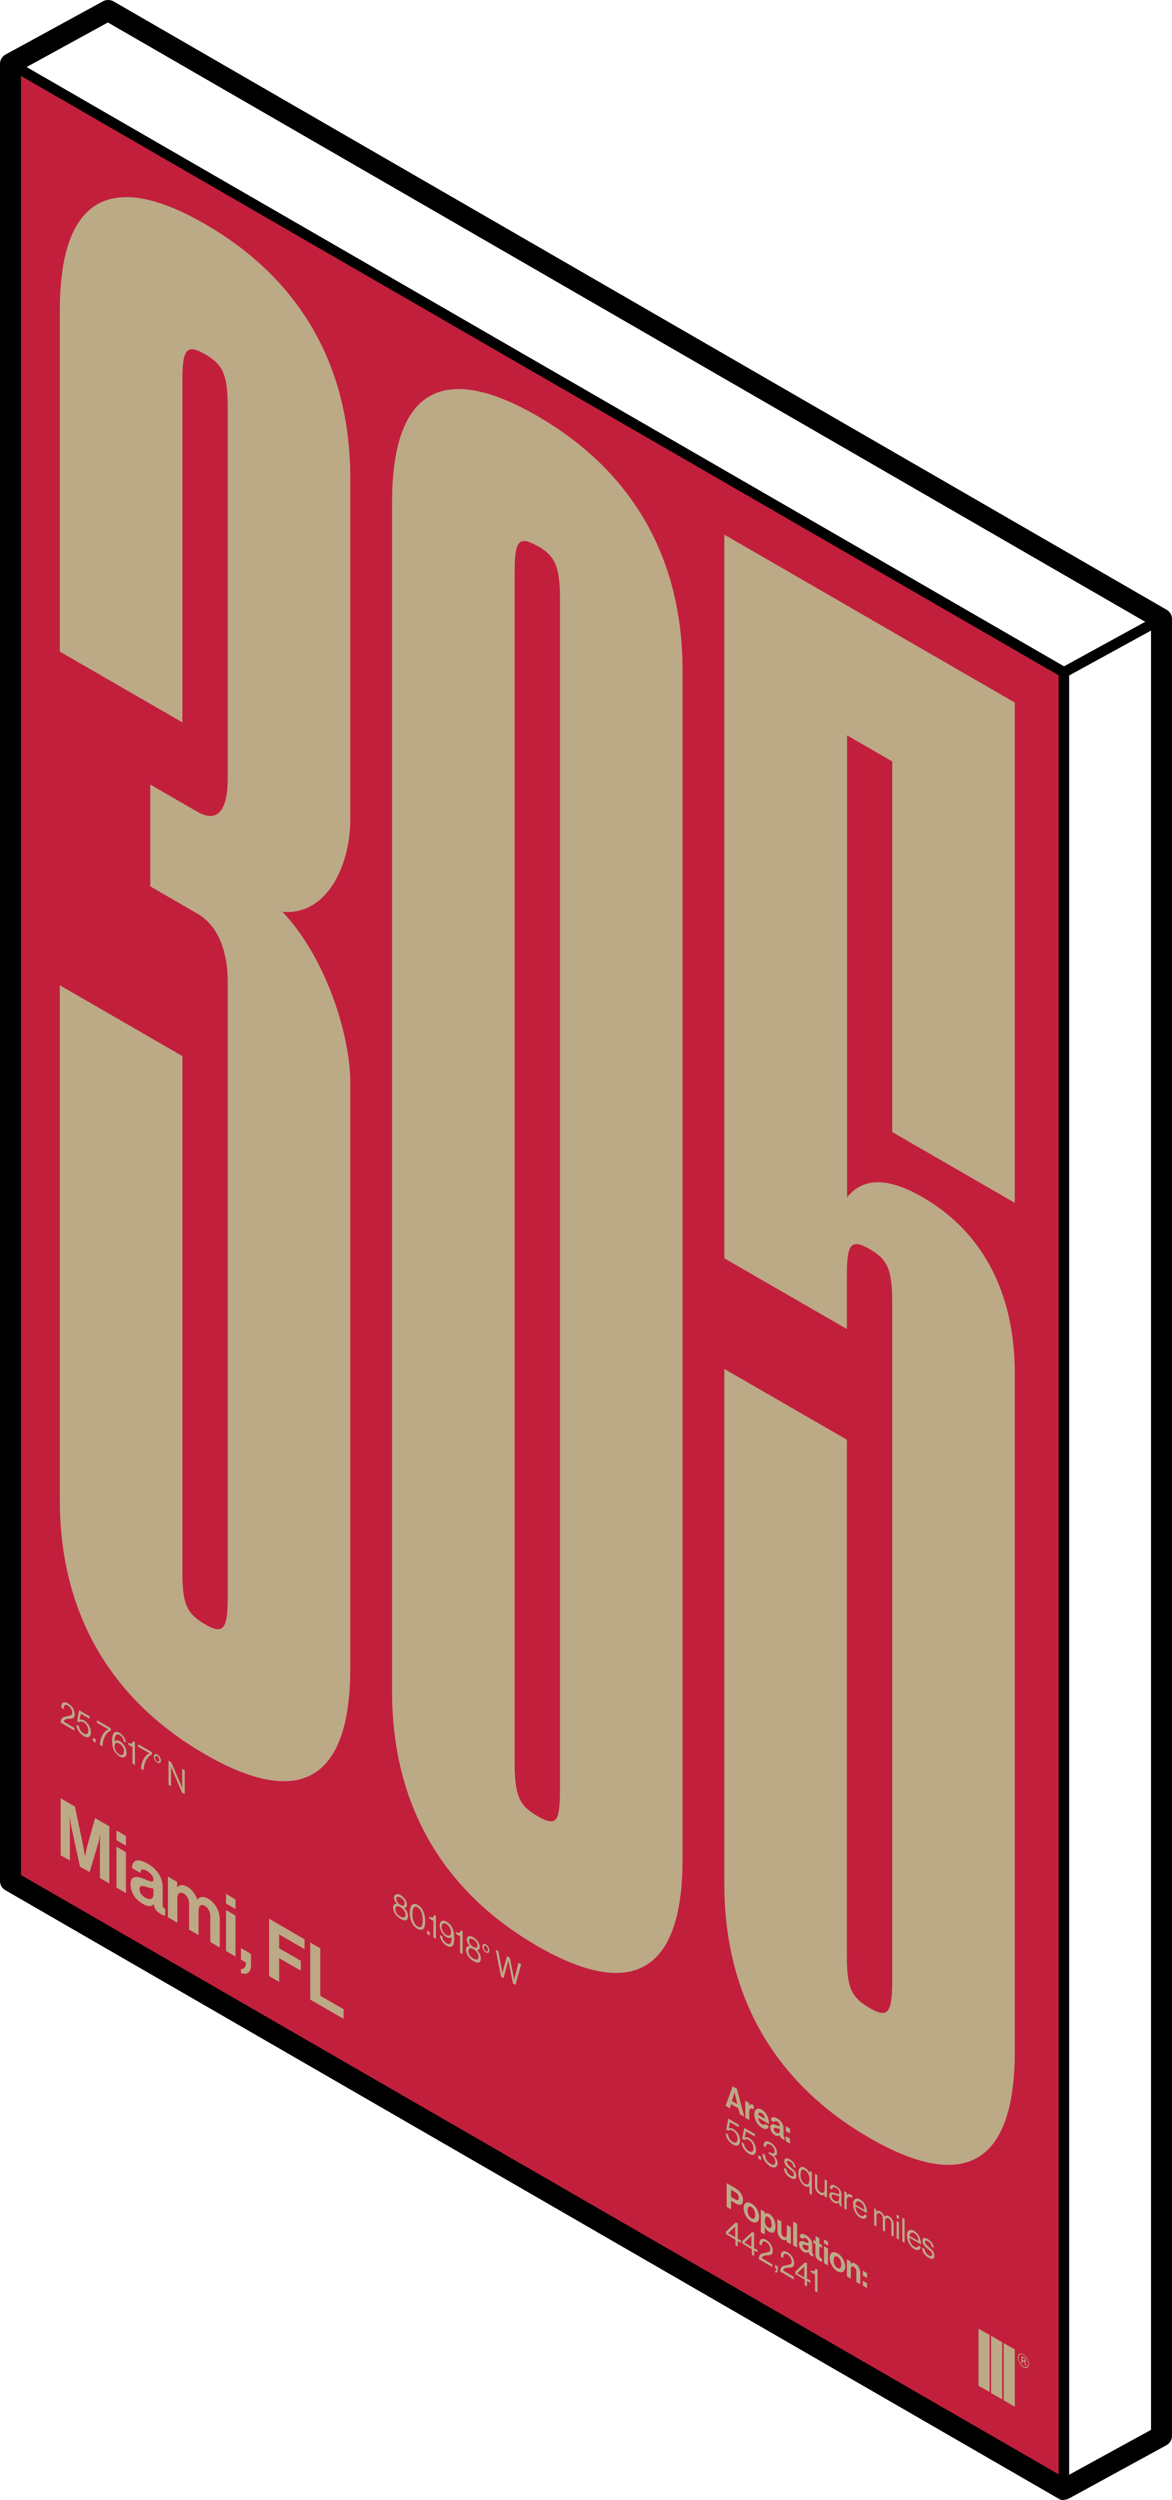 <?xml version="1.0" encoding="UTF-8"?>
<svg id="Layer_2" data-name="Layer 2" xmlns="http://www.w3.org/2000/svg" viewBox="0 0 55.84 119.06">
  <defs>
    <style>
      .cls-1, .cls-2, .cls-3 {
        stroke-width: 0px;
      }

      .cls-2 {
        fill: #bca986;
      }

      .cls-3 {
        fill: #c21f3d;
      }
    </style>
  </defs>
  <g id="Layer_1-2" data-name="Layer 1">
    <g>
      <g>
        <polygon class="cls-3" points="50.69 118.61 .5 89.63 .5 3.1 50.69 32.08 50.69 118.61"/>
        <g>
          <path class="cls-2" d="M9.77,10.67c4.38,2.53,6.92,6.59,6.92,12.11v16.23c0,2.26-1.15,4.6-3.23,4.41,2.08,2.2,3.23,5.88,3.23,8.14v27.86c0,5.52-2.54,6.65-6.92,4.12-4.38-2.53-6.92-6.59-6.92-12.11v-24.51s5.84,3.37,5.84,3.37v24.51c0,1.51.15,2.01,1.08,2.55.85.49,1.08.29,1.08-1.3v-29.28c0-1.34-.38-2.65-1.46-3.27l-2.23-1.29v-4.85s2.23,1.29,2.23,1.29c1.08.62,1.46-.24,1.46-1.58v-17.65c0-1.59-.23-2.06-1.08-2.55-.92-.53-1.08-.2-1.08,1.3v16.23s-5.84-3.37-5.84-3.37V14.79c0-5.52,2.54-6.65,6.92-4.12Z"/>
          <path class="cls-2" d="M25.6,92.67c-4.38-2.53-6.92-6.59-6.92-12.11V23.93c0-5.52,2.54-6.65,6.92-4.12,4.38,2.53,6.92,6.59,6.92,12.11v56.63c0,5.52-2.54,6.65-6.92,4.12ZM25.6,26c-.92-.53-1.08-.2-1.08,1.3v56.63c0,1.59.23,2.06,1.08,2.55.92.53,1.08.29,1.08-1.3V28.54c0-1.59-.23-2.06-1.08-2.55Z"/>
          <path class="cls-2" d="M48.35,33.44v23.84s-5.84-3.37-5.84-3.37v-17.65s-2.15-1.24-2.15-1.24v22c.77-.98,2-.94,3.61,0,2.77,1.6,4.38,4.45,4.38,8.38v32.29c0,5.52-2.54,6.65-6.92,4.12-4.38-2.53-6.92-6.59-6.92-12.11v-24.51s5.84,3.37,5.84,3.37v24.51c0,1.51.15,2.01,1.08,2.55.85.49,1.08.29,1.08-1.3v-32.29c0-1.59-.23-2.06-1.08-2.55-.92-.53-1.08-.2-1.08,1.3v2.51s-5.84-3.37-5.84-3.37V25.46s13.83,7.99,13.83,7.99Z"/>
        </g>
        <g>
          <path class="cls-2" d="M2.9,85.64l.67.39.33,1.56c.08.39.15.82.15.82h0s.06-.35.15-.65l.33-1.18.68.39v2.72s-.45-.26-.45-.26v-1.56c0-.22.02-.55.02-.55h0s-.05.29-.1.46l-.41,1.37-.46-.26-.4-1.84c-.05-.23-.1-.58-.1-.58h0s.02.35.02.57v1.56s-.44-.25-.44-.25v-2.72Z"/>
          <path class="cls-2" d="M5.55,87.17l.45.26v.46s-.45-.26-.45-.26v-.46ZM5.55,87.94l.45.26v1.95s-.45-.26-.45-.26v-1.95Z"/>
          <path class="cls-2" d="M7.31,90.68c-.09.1-.22.15-.51-.02-.35-.2-.58-.54-.58-.93,0-.43.3-.4.68-.24.28.12.41.16.41.02,0-.14-.11-.29-.3-.41-.21-.12-.31-.1-.32.09l-.4-.23c0-.34.23-.51.73-.22s.73.68.73,1.14v.8c0,.13.02.18.12.22h0v.32s-.09,0-.19-.06c-.21-.12-.32-.26-.36-.47ZM7.31,90.22v-.29c-.08,0-.2-.03-.31-.07-.23-.07-.35-.08-.35.1s.11.31.26.4c.26.15.4.05.4-.14Z"/>
          <path class="cls-2" d="M8.01,89.37l.43.25v.26h0c.09-.12.26-.16.49-.03.21.12.39.36.47.61h0c.12-.14.29-.17.51-.05.36.21.56.59.56,1.02v1.31s-.45-.26-.45-.26v-1.23c0-.22-.1-.39-.26-.49-.19-.11-.3,0-.3.25v1.14s-.45-.26-.45-.26v-1.23c0-.22-.1-.39-.26-.49-.18-.1-.3,0-.3.25v1.14s-.45-.26-.45-.26v-1.95Z"/>
          <path class="cls-2" d="M10.77,90.19l.45.26v.46l-.45-.26v-.46ZM10.77,90.96l.45.26v1.95s-.45-.26-.45-.26v-1.95Z"/>
          <path class="cls-2" d="M11.48,93.77c.13,0,.24-.07.24-.31l-.24-.14v-.55s.48.28.48.28v.52c0,.39-.22.48-.48.39v-.19Z"/>
          <path class="cls-2" d="M12.82,91.37l1.69.98v.47l-1.21-.7v.66l1.03.59v.47s-1.03-.59-1.03-.59v1.13s-.48-.28-.48-.28v-2.72Z"/>
          <path class="cls-2" d="M14.78,92.5l.48.28v2.26s1.11.64,1.11.64v.46s-1.59-.92-1.59-.92v-2.72Z"/>
        </g>
        <g>
          <path class="cls-2" d="M3.24,81.71c.12-.01.2-.02.2-.15s-.08-.27-.2-.34c-.07-.04-.12-.04-.15-.02-.04.02-.05.08-.05.19l-.12-.07c0-.14.03-.21.09-.24.06-.03.15-.02.24.04.19.11.31.32.31.51,0,.21-.12.21-.27.22-.1,0-.23.02-.26.13l.51.3v.13l-.65-.38c.01-.28.19-.29.35-.3Z"/>
          <path class="cls-2" d="M3.65,82.13l.11.07c.02.14.1.28.23.35s.22.02.22-.14c0-.16-.1-.32-.22-.39-.1-.06-.17-.05-.21,0l-.11-.06.1-.52.5.29v.12l-.42-.24-.06.29h0c.05-.03.13-.02.22.03.17.1.32.32.32.56s-.14.3-.34.18-.34-.33-.35-.54Z"/>
          <path class="cls-2" d="M4.43,82.75l.13.08v.16s-.13-.08-.13-.08v-.16Z"/>
          <path class="cls-2" d="M5.16,82.35h0s-.54-.31-.54-.31v-.12l.66.38v.11c-.19.08-.38.33-.4.75l-.12-.07c.02-.37.19-.66.4-.73Z"/>
          <path class="cls-2" d="M5.47,83.42c-.1-.16-.13-.33-.13-.55,0-.34.13-.49.36-.35.19.11.28.31.3.47l-.11-.07c0-.11-.07-.23-.18-.29-.18-.11-.25.03-.25.29h0c.06-.06.15-.06.26,0,.17.1.31.34.31.54,0,.2-.14.29-.32.19-.1-.06-.18-.14-.24-.23ZM5.91,83.41c0-.15-.09-.31-.22-.38-.13-.08-.23-.03-.23.13s.1.32.23.39c.12.07.21.02.21-.14Z"/>
          <path class="cls-2" d="M6.32,83.2l-.21-.12v-.09c.12.06.21.07.23-.08l.09.05v1.09s-.12-.07-.12-.07v-.79Z"/>
          <path class="cls-2" d="M7.12,83.49h0s-.54-.31-.54-.31v-.12l.66.38v.11c-.19.08-.38.33-.4.75l-.12-.07c.02-.37.19-.66.4-.73Z"/>
          <path class="cls-2" d="M7.33,83.65c0-.11.08-.15.17-.1s.17.19.17.29-.08.15-.17.1-.17-.19-.17-.29ZM7.59,83.81c0-.07-.04-.14-.1-.18s-.1,0-.1.07.04.14.1.18.1,0,.1-.07Z"/>
          <path class="cls-2" d="M8.03,83.84l.13.08.45,1.05c.03.08.07.19.07.19h0s0-.93,0-.93l.12.07v1.13s-.13-.07-.13-.07l-.45-1.05c-.03-.07-.07-.18-.07-.18h0s0,.93,0,.93l-.12-.07v-1.13Z"/>
        </g>
        <g>
          <path class="cls-2" d="M18.73,90.84c0-.16.09-.19.19-.17h0c-.09-.09-.15-.21-.15-.32s.14-.21.31-.11.31.29.31.46c0,.11-.06.16-.14.15h0c.11.1.19.25.19.4,0,.25-.18.23-.35.13s-.36-.3-.36-.54ZM19.32,91.19c0-.14-.09-.28-.24-.37s-.24-.05-.24.09c0,.14.09.28.24.36s.24.05.24-.09ZM19.28,90.65c0-.11-.08-.22-.2-.29s-.2-.05-.2.06.08.22.2.29.2.05.2-.06Z"/>
          <path class="cls-2" d="M19.53,91.07c0-.35.14-.48.37-.36s.36.42.36.78-.13.49-.37.36-.37-.43-.37-.78ZM20.14,91.43c0-.28-.08-.5-.24-.6s-.25.03-.25.31.08.5.25.6.24-.03.24-.31Z"/>
          <path class="cls-2" d="M20.35,91.93l.13.08v.16s-.13-.08-.13-.08v-.16Z"/>
          <path class="cls-2" d="M20.66,91.48l-.21-.12v-.09c.12.06.21.07.23-.08l.09.05v1.09s-.12-.07-.12-.07v-.79Z"/>
          <path class="cls-2" d="M20.95,92.14l.12.07c0,.12.08.25.21.33.07.04.12.05.16.02.06-.04.08-.15.08-.31h0c-.06.05-.15.05-.26-.01-.17-.1-.31-.35-.31-.55,0-.2.14-.29.33-.18.09.05.16.13.22.21.11.16.14.33.14.58,0,.22-.04.36-.13.4-.06.02-.13.01-.22-.04-.19-.11-.32-.31-.33-.51ZM21.49,92.01c0-.15-.1-.32-.23-.39s-.22-.02-.22.13c0,.15.1.32.22.39.14.08.23.03.23-.13Z"/>
          <path class="cls-2" d="M21.93,92.21l-.21-.12v-.09c.12.06.21.07.23-.08l.09.05v1.09s-.12-.07-.12-.07v-.79Z"/>
          <path class="cls-2" d="M22.2,92.85c0-.16.09-.19.19-.17h0c-.09-.09-.15-.21-.15-.32,0-.17.14-.21.31-.11s.31.29.31.46c0,.11-.06.16-.14.15h0c.11.1.19.25.19.4,0,.25-.18.23-.35.13s-.36-.3-.36-.54ZM22.8,93.19c0-.14-.09-.28-.24-.37s-.24-.05-.24.09.09.28.24.36.24.05.24-.09ZM22.75,92.65c0-.11-.08-.22-.2-.29s-.2-.05-.2.06.08.22.2.29.2.05.2-.06Z"/>
          <path class="cls-2" d="M22.98,92.69c0-.11.08-.15.17-.1s.17.19.17.29-.08.15-.17.1-.17-.19-.17-.29ZM23.25,92.85c0-.07-.04-.14-.1-.18s-.1,0-.1.07.04.14.1.18.1,0,.1-.07Z"/>
          <path class="cls-2" d="M23.61,92.84l.13.07.16.83c.02.09.04.21.04.21h0s.02-.11.04-.17l.18-.63.13.08.17.83c.02.09.04.22.04.22h0s.02-.11.04-.17l.16-.64.13.07-.27.98-.12-.07-.18-.9c-.02-.08-.04-.19-.04-.19h0s-.02.09-.04.15l-.19.69-.12-.07-.25-1.28Z"/>
        </g>
        <g>
          <path class="cls-2" d="M34.62,103.96l.43.25c.11.07.2.15.26.25.06.1.09.2.09.31,0,.21-.12.29-.33.17l-.24-.14v.41s-.21-.12-.21-.12v-1.13ZM34.83,104.62l.21.12c.1.06.16.03.16-.08,0-.11-.06-.2-.16-.26l-.21-.12v.34Z"/>
          <path class="cls-2" d="M35.43,105.15c0-.24.15-.34.37-.22s.37.4.37.64c0,.24-.15.34-.37.22s-.37-.4-.37-.64ZM35.98,105.47c0-.16-.06-.3-.18-.37s-.18,0-.18.16.06.3.18.37.18,0,.18-.16Z"/>
          <path class="cls-2" d="M36.25,105.22l.18.1v.1h0s.11-.06.21,0c.19.11.31.35.31.61,0,.26-.12.36-.31.25-.1-.06-.16-.14-.2-.23h0s0,.36,0,.36l-.19-.11v-1.08ZM36.76,105.93c0-.15-.05-.29-.16-.36s-.16.02-.16.17.06.28.17.34c.09.05.16,0,.16-.15Z"/>
          <path class="cls-2" d="M37.48,106.75v-.1h0s-.1.06-.2,0c-.16-.09-.24-.26-.24-.43v-.54l.19.11v.51c0,.1.04.17.12.22.09.05.14,0,.14-.1v-.47l.19.11v.81l-.18-.1Z"/>
          <path class="cls-2" d="M37.79,105.79l.19.11v1.13s-.19-.11-.19-.11v-1.13Z"/>
          <path class="cls-2" d="M38.52,107.25s-.09.06-.21,0c-.14-.08-.24-.23-.24-.39s.13-.17.28-.1c.12.05.17.07.17,0,0-.06-.04-.12-.12-.17-.09-.05-.13-.04-.13.04l-.17-.1c0-.14.09-.21.3-.09s.3.28.3.47v.33c0,.05,0,.08.05.09h0v.13s-.04,0-.08-.03c-.09-.05-.13-.11-.15-.2ZM38.52,107.06v-.12s-.08-.01-.13-.03c-.1-.03-.15-.03-.15.04s.04.13.11.17c.11.06.17.02.17-.06Z"/>
          <path class="cls-2" d="M38.76,106.67l.1.06v-.25s.18.11.18.11v.25l.12.07v.14l-.12-.07v.43c0,.06.03.1.07.12.02.01.05.03.05.03v.16s-.04-.02-.12-.06c-.09-.05-.19-.15-.19-.31v-.48l-.1-.06v-.14Z"/>
          <path class="cls-2" d="M39.26,106.64l.19.11v.19l-.19-.11v-.19ZM39.26,106.96l.19.11v.81l-.19-.11v-.81Z"/>
          <path class="cls-2" d="M39.53,107.52c0-.24.15-.34.37-.22s.37.4.37.64-.15.34-.37.22-.37-.4-.37-.64ZM40.08,107.84c0-.16-.06-.3-.18-.37s-.18,0-.18.16c0,.16.06.3.18.37s.18,0,.18-.16Z"/>
          <path class="cls-2" d="M40.54,107.81h0c.05-.06.11-.07.21-.01.15.08.24.27.24.45v.53s-.19-.11-.19-.11v-.5c0-.09-.04-.17-.12-.22-.08-.05-.14,0-.14.1v.46s-.19-.11-.19-.11v-.81s.18.11.18.11v.11Z"/>
          <path class="cls-2" d="M41.11,108.13l.2.12v.23s-.2-.12-.2-.12v-.23ZM41.11,108.61l.2.12v.23l-.2-.12v-.23Z"/>
          <path class="cls-2" d="M35.03,106.65l-.44-.26v-.12l.47-.44.09.05v.73l.16.09v.11l-.16-.09v.27l-.11-.07v-.27ZM34.7,106.35l.33.19v-.51h0s-.33.31-.33.31h0Z"/>
          <path class="cls-2" d="M35.81,107.1l-.44-.26v-.12s.47-.44.47-.44l.09.05v.73l.16.09v.11s-.16-.09-.16-.09v.27s-.11-.07-.11-.07v-.27ZM35.47,106.8l.33.19v-.51h0s-.33.31-.33.31h0Z"/>
          <path class="cls-2" d="M36.5,107.26c.12-.01.2-.02.2-.15s-.08-.27-.2-.34c-.07-.04-.12-.04-.15-.02-.04.02-.05.08-.05.19l-.12-.07c0-.14.03-.21.09-.24.06-.03.15-.02.24.04.19.11.31.32.31.51,0,.21-.12.21-.27.22-.1,0-.23.02-.26.13l.51.3v.13l-.65-.38c.01-.28.19-.29.35-.3Z"/>
          <path class="cls-2" d="M36.93,108.15s.06,0,.06-.1l-.06-.04v-.16s.13.08.13.08v.16c0,.12-.05.15-.13.12v-.07Z"/>
          <path class="cls-2" d="M37.52,107.85c.12-.01.2-.02.2-.15s-.08-.27-.2-.34c-.07-.04-.12-.04-.15-.02-.04.02-.05.08-.05.19l-.12-.07c0-.14.03-.21.09-.24.06-.03.15-.02.24.04.19.11.31.32.31.51,0,.21-.12.21-.27.22-.1,0-.23.02-.26.13l.51.3v.13l-.65-.38c.01-.28.19-.29.35-.3Z"/>
          <path class="cls-2" d="M38.33,108.55l-.44-.26v-.12l.47-.44.09.05v.73l.16.09v.11l-.16-.09v.27s-.11-.07-.11-.07v-.27ZM37.99,108.26l.33.19v-.51h0s-.33.31-.33.31h0Z"/>
          <path class="cls-2" d="M38.84,108.32l-.21-.12v-.09c.12.06.21.07.23-.08l.09.05v1.09s-.12-.07-.12-.07v-.79Z"/>
        </g>
        <g>
          <g>
            <polygon class="cls-2" points="47.15 111.19 46.62 110.89 46.62 113.61 47.15 113.91 47.15 111.19"/>
            <polygon class="cls-2" points="47.75 111.54 47.22 111.23 47.22 113.96 47.75 114.26 47.75 111.54"/>
            <polygon class="cls-2" points="48.35 111.88 47.82 111.58 47.82 114.3 48.35 114.61 48.35 111.88"/>
          </g>
          <path class="cls-2" d="M48.5,112.27c0-.18.11-.24.26-.16s.26.28.26.46-.12.24-.26.16-.26-.28-.26-.46ZM48.99,112.55c0-.16-.1-.33-.23-.41s-.23-.01-.23.14c0,.16.1.33.23.41s.23.02.23-.14ZM48.65,112.19l.14.08c.05.03.09.09.09.15,0,.04-.02.06-.05.05h0s.04.06.05.1c0,.05,0,.08.01.09h0s-.05-.03-.05-.03c0,0,0-.04-.01-.08,0-.04-.02-.07-.05-.09l-.06-.04v.13l-.05-.03v-.34ZM48.71,112.37l.07.04s.05,0,.05-.02c0-.03-.01-.06-.05-.08l-.07-.04v.1Z"/>
        </g>
        <path class="cls-2" d="M34.9,99.35l.21.12.35,1.33-.21-.12-.07-.28-.35-.2-.06.2-.2-.12.34-.94ZM34.87,100.05l.26.15-.09-.38c-.02-.07-.04-.2-.04-.2h0s-.02.1-.04.15l-.09.28Z"/>
        <path class="cls-2" d="M35.7,100.27h0c.04-.07.09-.08.17-.04.02.01.03.02.04.03v.19s0,0,0,0c-.12-.08-.21-.06-.21.11v.4s-.19-.11-.19-.11v-.81s.18.1.18.1v.13Z"/>
        <path class="cls-2" d="M35.94,100.69c0-.24.14-.35.35-.23.23.13.35.4.35.69l-.51-.3c.01.13.07.25.18.31.07.04.12.03.14-.02l.18.11c-.03.13-.14.19-.32.08-.23-.13-.37-.4-.37-.64ZM36.13,100.71l.31.18c0-.11-.06-.21-.15-.26-.1-.06-.15-.02-.16.08Z"/>
        <path class="cls-2" d="M37.15,101.69s-.09.06-.21,0c-.14-.08-.24-.23-.24-.39s.13-.17.28-.1c.12.05.17.07.17,0,0-.06-.04-.12-.12-.17-.09-.05-.13-.04-.13.04l-.17-.1c0-.14.09-.21.3-.09s.3.28.3.47v.33c0,.05,0,.08.05.09h0v.13s-.04,0-.08-.03c-.09-.05-.13-.11-.15-.2ZM37.15,101.5v-.12s-.08-.01-.13-.03c-.1-.03-.15-.03-.15.04s.04.13.11.17c.11.06.17.02.17-.06Z"/>
        <path class="cls-2" d="M37.44,101.25l.2.12v.23l-.2-.12v-.23ZM37.44,101.73l.2.12v.23l-.2-.12v-.23Z"/>
        <path class="cls-2" d="M34.58,101.58l.11.07c.02.14.1.28.23.35s.22.02.22-.14-.1-.32-.22-.39c-.1-.06-.17-.05-.21,0l-.11-.06.1-.52.5.29v.12l-.42-.24-.06.29h0c.05-.03.12-.02.22.03.17.1.32.32.32.56,0,.23-.14.3-.34.18s-.34-.33-.35-.54Z"/>
        <path class="cls-2" d="M35.34,102.02l.11.07c.02.14.1.28.23.35s.22.02.22-.14-.1-.32-.22-.39c-.1-.06-.17-.05-.21,0l-.11-.06.1-.52.5.29v.12l-.42-.24-.06.29h0c.05-.03.12-.02.22.03.17.1.32.32.32.56,0,.23-.14.3-.34.18s-.34-.33-.35-.54Z"/>
        <path class="cls-2" d="M36.13,102.63l.13.08v.16l-.13-.08v-.16Z"/>
        <path class="cls-2" d="M36.35,102.56l.11.07c0,.18.1.33.26.42.13.08.22.05.22-.1s-.09-.26-.25-.35l-.06-.03v-.1s.06.03.06.03c.15.08.22.06.22-.06s-.09-.24-.2-.31c-.14-.08-.22-.02-.22.13l-.11-.07c0-.21.13-.28.33-.16.17.1.31.29.31.48,0,.12-.06.16-.16.14h0c.13.12.19.25.19.39s-.15.24-.34.13c-.21-.12-.37-.35-.38-.6Z"/>
        <path class="cls-2" d="M37.36,103.23l.11.07c.02.15.1.24.2.3.12.07.16.04.16-.04,0-.09-.05-.15-.19-.25-.14-.11-.27-.22-.27-.4,0-.14.09-.17.26-.08.18.1.26.25.28.42l-.11-.07c-.01-.11-.06-.19-.17-.25s-.14-.03-.14.03.07.15.19.25c.14.12.26.22.26.41,0,.17-.12.18-.28.09-.2-.11-.3-.28-.31-.47Z"/>
        <path class="cls-2" d="M38.57,104.1h0c-.05.05-.12.05-.22,0-.19-.11-.31-.35-.31-.61,0-.27.13-.36.31-.26.1.06.17.15.22.26h0s0-.11,0-.11l.11.06v1.08s-.11-.06-.11-.06v-.36ZM38.57,103.79c0-.19-.07-.36-.23-.45-.13-.08-.2.02-.2.21s.06.36.2.44c.16.09.22,0,.22-.19Z"/>
        <path class="cls-2" d="M39.28,104.61v-.11h0c-.05.05-.11.07-.21,0-.15-.08-.24-.24-.24-.41v-.57l.11.06v.56c0,.11.06.2.16.26.11.07.19,0,.19-.12v-.5l.11.06v.82l-.11-.06Z"/>
        <path class="cls-2" d="M39.98,104.9h0s-.11.06-.23,0c-.13-.08-.24-.22-.24-.37s.13-.16.31-.08c.11.05.17.06.17-.03s-.05-.18-.16-.23c-.12-.07-.17-.04-.18.08l-.11-.06c0-.15.1-.22.29-.11.15.09.26.21.26.41v.46c0,.06.01.11.03.13h0s-.11-.06-.11-.06c-.01-.02-.02-.05-.02-.13ZM39.98,104.71v-.13s-.1-.02-.16-.04c-.12-.05-.2-.07-.2.04,0,.11.08.18.15.22.15.09.21,0,.21-.1Z"/>
        <path class="cls-2" d="M40.34,104.54h0c.04-.05.12-.08.21-.02.02.01.03.02.05.04v.12h0s-.03-.03-.05-.04c-.11-.06-.21-.02-.21.13v.46l-.11-.06v-.82s.11.06.11.06v.14Z"/>
        <path class="cls-2" d="M40.64,104.98c0-.24.13-.35.34-.24.21.12.33.38.33.65l-.55-.32c0,.17.09.34.23.43.1.06.17.04.2-.05l.11.06c-.03.16-.14.19-.31.1-.22-.13-.34-.39-.34-.63ZM40.75,104.98l.43.25c0-.17-.08-.31-.21-.38s-.2,0-.22.14Z"/>
        <path class="cls-2" d="M41.63,105.14l.11.06v.12h0c.04-.05.12-.07.21-.01s.16.14.19.25h0c.05-.07.13-.07.22-.02.13.07.22.22.22.39v.58s-.11-.06-.11-.06v-.57c0-.1-.06-.2-.13-.24-.09-.05-.17,0-.17.12v.51l-.11-.06v-.57c0-.1-.05-.19-.12-.23-.09-.05-.18-.01-.18.11v.51l-.11-.06v-.82Z"/>
        <path class="cls-2" d="M42.72,105.46l.11.06v.16l-.11-.06v-.16ZM42.72,105.77l.11.06v.82s-.11-.06-.11-.06v-.82Z"/>
        <path class="cls-2" d="M42.99,105.61l.11.06v1.13s-.11-.06-.11-.06v-1.13Z"/>
        <path class="cls-2" d="M43.21,106.47c0-.24.13-.35.34-.24.21.12.33.38.33.65l-.55-.32c0,.17.09.34.23.43.1.06.17.04.2-.05l.11.06c-.03.16-.14.19-.31.1-.22-.13-.34-.39-.34-.63ZM43.33,106.47l.43.25c0-.17-.08-.31-.21-.38s-.2,0-.22.14Z"/>
        <path class="cls-2" d="M43.94,107.03l.11.07c.02.15.1.24.2.3.12.07.16.04.16-.04s-.05-.15-.19-.25c-.14-.11-.27-.22-.27-.4s.09-.17.26-.08c.18.1.26.25.28.42l-.11-.07c-.01-.11-.06-.19-.17-.25s-.14-.03-.14.03.07.15.19.25c.14.12.26.22.26.41,0,.17-.12.18-.28.09-.2-.11-.3-.28-.31-.47Z"/>
      </g>
      <g>
        <path class="cls-1" d="M50.69,119.06c-.09,0-.17-.02-.25-.07L.25,90.01c-.15-.09-.25-.25-.25-.43V3.04c0-.18.1-.35.26-.44L4.91.06c.15-.08.34-.08.49,0l50.19,28.98c.15.09.25.25.25.43v86.53c0,.18-.1.35-.26.44l-4.65,2.54c-.08.04-.16.06-.24.06ZM1,89.29l49.7,28.69,4.14-2.27V29.77L5.14,1.07,1,3.34v85.95Z"/>
        <rect class="cls-1" x="50.37" y="30.5" width="5.29" height=".5" transform="translate(-8.25 29.25) rotate(-28.72)"/>
        <rect class="cls-1" x="25.35" y="-11.45" width=".5" height="57.96" transform="translate(-2.39 30.93) rotate(-60)"/>
        <rect class="cls-1" x="50.44" y="32.02" width=".5" height="86.53"/>
      </g>
    </g>
  </g>
</svg>